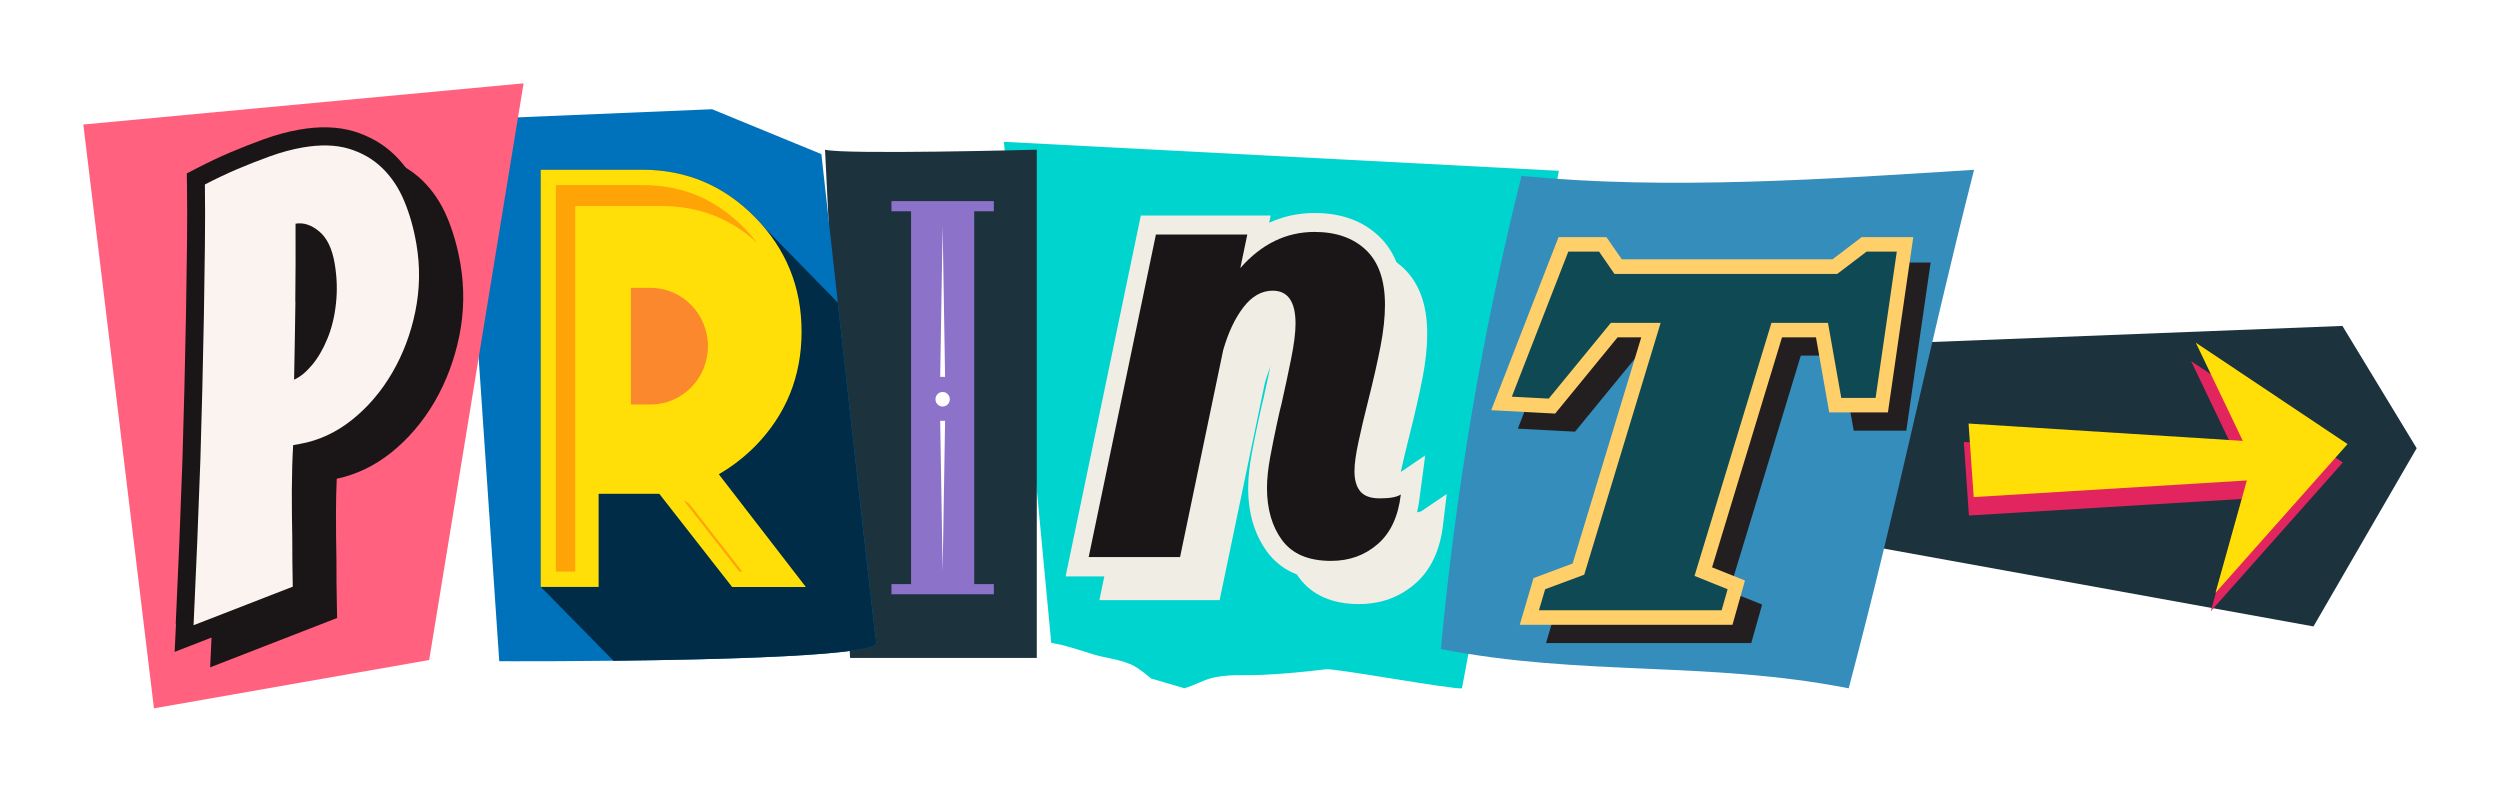 <svg width="600" height="190" viewBox="0 0 600 190" fill="none" xmlns="http://www.w3.org/2000/svg">
<g filter="url(#filter0_d_44_729)">
<path d="M463.32 72.092L450.189 121.31L555.235 140.343L580 97.573L562.182 68.22L463.32 72.092Z" fill="#1C323D"/>
<path d="M471.321 96.087L472.543 113.719L538.113 109.745L530.581 136.706L562.279 100.998L525.857 76.66L537.147 100.23L471.321 96.087Z" fill="#E2255F"/>
<path d="M472.453 91.652L473.691 109.299L539.245 105.31L531.713 132.287L563.411 96.578L526.989 72.24L538.279 95.811L472.453 91.652Z" fill="#FFDF07"/>
<path d="M254.355 144.67C257.117 145.33 259.789 146.266 262.506 147.079C265.464 147.969 268.815 148.246 271.608 149.55C273.283 150.333 274.762 151.622 276.272 152.834L284.257 155.182C286.4 154.568 288.559 153.386 290.34 152.865C294.355 151.683 298.747 152.174 302.883 151.975C308.015 151.729 313.132 151.253 318.219 150.624C320.423 150.348 348.664 155.519 350.868 155.197L374.128 30.992L240.936 24.041L252.302 144.302C252.981 144.409 253.661 144.532 254.34 144.701L254.355 144.67Z" fill="#00D4CF"/>
<path d="M326.235 134.987C319.759 134.987 314.899 132.854 311.789 128.65C308.921 124.752 307.457 119.841 307.457 114.041C307.457 111.662 307.729 108.962 308.272 106.046C308.785 103.284 309.329 100.583 309.887 97.974C310.461 95.289 310.868 93.555 311.08 92.803C311.835 89.396 312.589 85.867 313.299 82.368C313.963 79.1 314.295 76.476 314.295 74.558C314.295 70.107 312.982 70.107 312.197 70.107C311.201 70.107 309.676 70.384 307.865 72.731C306.114 75.002 304.665 78.072 303.578 81.862L292.71 134.036H263.85L281.435 49.744H310.295L309.736 52.414C313.57 50.22 317.751 49.13 322.25 49.13C328.287 49.13 333.208 50.895 336.891 54.394C340.635 57.954 342.536 63.217 342.536 70.077C342.536 73.269 342.159 76.844 341.404 80.726C340.68 84.424 339.653 88.997 338.31 94.307C337.51 97.483 336.785 100.552 336.121 103.56C335.367 107.028 335.216 108.992 335.216 110.02C335.216 111.233 335.427 112.153 335.819 112.629C335.94 112.783 336.544 113.074 337.918 113.074C340.378 113.074 341.072 112.721 341.102 112.706L347.216 108.563L346.325 115.99C345.616 122.112 343.351 126.885 339.593 130.123C335.88 133.345 331.367 134.972 326.204 134.972L326.235 134.987Z" fill="#F0EDE4"/>
<path d="M319.457 129.248C312.604 129.248 307.442 126.961 304.121 122.45C301.102 118.353 299.562 113.197 299.562 107.151C299.562 104.695 299.849 101.933 300.408 98.941C300.921 96.163 301.464 93.463 302.038 90.838C302.626 88.107 303.034 86.373 303.245 85.606C303.985 82.276 304.74 78.746 305.449 75.263C306.098 72.071 306.43 69.509 306.43 67.683C306.43 65.319 305.977 64.537 305.887 64.414C305.887 64.414 305.721 64.399 305.479 64.399C304.996 64.399 303.728 64.399 302.038 66.593C300.377 68.741 299.004 71.688 297.947 75.34L286.913 128.342H255.743L273.796 41.734H304.966L304.604 43.452C308 41.903 311.653 41.12 315.532 41.12C321.872 41.12 327.049 42.992 330.943 46.69C334.928 50.465 336.951 56.035 336.951 63.217C336.951 66.486 336.558 70.138 335.804 74.082C335.079 77.81 334.038 82.383 332.709 87.724C331.909 90.885 331.185 93.954 330.536 96.946C329.811 100.322 329.645 102.194 329.645 103.161C329.645 104.189 329.826 104.757 329.947 104.987C329.947 104.987 329.962 104.987 329.977 104.987C330.098 104.987 330.491 105.079 331.215 105.079C333.253 105.079 333.887 104.833 333.917 104.818L342.053 99.294L340.725 109.284C339.985 115.713 337.585 120.716 333.615 124.168C329.691 127.56 324.936 129.294 319.487 129.294L319.457 129.248Z" fill="#F0EDE4"/>
<path d="M307.728 119.687C305.298 116.388 304.076 112.199 304.076 107.15C304.076 104.987 304.332 102.531 304.83 99.8C305.344 97.069 305.872 94.414 306.43 91.82C306.989 89.242 307.366 87.585 307.578 86.864C308.393 83.258 309.147 79.682 309.857 76.184C310.566 72.685 310.928 69.846 310.928 67.667C310.928 62.404 309.102 59.764 305.449 59.764C302.808 59.764 300.468 61.084 298.445 63.708C296.408 66.347 294.793 69.769 293.57 74.005L283.215 123.693H261.283L277.419 46.291H299.351L297.676 54.332C302.747 48.562 308.695 45.662 315.487 45.662C320.664 45.662 324.77 47.104 327.819 49.989C330.868 52.874 332.393 57.263 332.393 63.156C332.393 66.148 332.03 69.478 331.321 73.145C330.611 76.813 329.6 81.278 328.272 86.542C327.457 89.749 326.717 92.864 326.068 95.902C325.404 98.941 325.072 101.35 325.072 103.099C325.072 105.155 325.525 106.767 326.445 107.902C327.366 109.038 328.936 109.606 331.17 109.606C333.6 109.606 335.276 109.299 336.196 108.67C335.593 113.933 333.736 117.907 330.642 120.593C327.547 123.278 323.819 124.613 319.442 124.613C314.053 124.613 310.159 122.956 307.713 119.657L307.728 119.687Z" fill="#1A1617"/>
<path d="M198.008 25.928C202.642 27.156 248.83 25.928 248.83 25.928V147.908H204.015L198.008 25.928Z" fill="#1C323D"/>
<path d="M238.521 132.624H213.947V130.184H218.657V40.706H213.947V38.266H238.521V40.706H233.811V130.184H238.521V132.624Z" fill="#8C72C9"/>
<path d="M225.646 80.45L226.234 44.297L226.823 80.45H225.646Z" fill="white"/>
<path d="M226.823 90.992L226.234 127.13L225.646 90.992H226.823Z" fill="white"/>
<path d="M226.234 87.57C227.184 87.57 227.955 86.787 227.955 85.821C227.955 84.855 227.184 84.071 226.234 84.071C225.284 84.071 224.513 84.855 224.513 85.821C224.513 86.787 225.284 87.57 226.234 87.57Z" fill="white"/>
<path d="M111.004 18.716L119.819 148.691C119.819 148.691 211.124 149.105 210.324 144.21C209.524 139.299 197.132 26.988 197.132 26.988L170.898 16.215L111.004 18.716Z" fill="#0072BB"/>
<path d="M210.309 144.21C209.811 141.141 204.77 95.98 201.072 62.619L183.351 44.496C182.672 43.683 181.962 42.9 181.192 42.118C173.721 34.522 164.724 30.731 154.158 30.731H129.781V130.844L147.23 148.583C174.053 148.292 210.838 147.325 210.324 144.21H210.309Z" fill="#002C47"/>
<path d="M175.698 130.859L158.234 108.517H143.668V130.859H129.766V30.731H154.143C164.694 30.731 173.705 34.522 181.177 42.118C188.649 49.714 192.377 58.859 192.377 69.601C192.377 80.343 188.649 89.55 181.177 97.146C178.566 99.754 175.683 101.98 172.513 103.821L193.404 130.875H175.713L175.698 130.859Z" fill="#FFDF07"/>
<path d="M177.449 127.177L161.071 106.23C160.377 105.356 159.336 104.834 158.234 104.834H143.668C141.675 104.834 140.045 106.476 140.045 108.517V127.177H133.373V34.415H154.128C163.773 34.415 171.773 37.791 178.596 44.727C185.419 51.663 188.739 59.796 188.739 69.601C188.739 79.407 185.419 87.601 178.596 94.537C176.241 96.9 173.57 98.941 170.702 100.614C169.781 101.151 169.147 102.057 168.936 103.1C168.739 104.143 168.996 105.233 169.645 106.077L185.932 127.177H177.434H177.449Z" fill="#FFDF07"/>
<path d="M138.037 39.463H158.792C167.728 39.463 175.245 42.363 181.735 48.302C180.784 47.074 179.758 45.877 178.626 44.727C171.803 37.791 163.803 34.415 154.158 34.415H133.403V127.177H138.052V39.463H138.037Z" fill="#FFA407"/>
<path d="M165.721 111.279C165.298 110.742 164.74 110.358 164.121 110.128L177.449 127.177H178.143L165.721 111.279Z" fill="#FFA407"/>
<path d="M156.136 87.079C163.744 87.079 169.902 80.819 169.902 73.085C169.902 65.35 163.744 59.09 156.136 59.09H151.412V87.079H156.136Z" fill="#FB882D"/>
<path d="M20 19.882L36.951 160L103.004 148.399L125.66 10L20 19.882Z" fill="#FF617E"/>
<path d="M50.672 145.161C51.306 131.673 51.849 118.491 52.287 105.617C52.438 100.246 52.604 94.568 52.755 88.584C52.906 82.614 53.026 76.752 53.132 70.983C53.223 65.213 53.298 59.658 53.374 54.287C53.434 48.947 53.434 44.067 53.374 39.647L53.343 37.606L55.124 36.686C57.766 35.305 60.438 34.046 63.064 32.926C65.63 31.821 68.347 30.762 71.14 29.75C74.007 28.722 76.785 27.97 79.426 27.509C84.151 26.681 88.377 26.803 91.985 27.878C95.608 28.967 98.747 30.778 101.328 33.264C103.849 35.704 105.887 38.742 107.366 42.287C108.77 45.647 109.826 49.376 110.506 53.366C111.487 59.136 111.396 64.967 110.219 70.706C109.057 76.384 107.064 81.678 104.287 86.451C101.479 91.254 97.977 95.351 93.857 98.65C89.887 101.811 85.509 103.913 80.815 104.896C80.694 107.52 80.634 110.312 80.634 113.213C80.634 117.156 80.664 120.793 80.74 124.123C80.74 128.159 80.77 132.103 80.86 136.016L80.906 138.317L50.43 150.164L50.672 145.177V145.161ZM81.6 53.075C81.6 58.154 81.585 63.034 81.525 67.683C81.479 71.213 81.419 74.895 81.359 78.732C81.962 77.734 82.521 76.614 83.034 75.386C83.955 73.177 84.574 70.629 84.876 67.806C85.192 64.983 85.087 62.051 84.589 59.105C84.121 56.358 83.245 54.425 82.007 53.397C81.872 53.289 81.736 53.182 81.615 53.09L81.6 53.075Z" fill="#1A1617"/>
<path d="M42.174 139.775C42.808 126.287 43.351 113.105 43.789 100.246C43.94 94.89 44.106 89.213 44.257 83.228C44.408 77.258 44.529 71.397 44.634 65.642C44.725 59.872 44.8 54.317 44.876 48.947C44.936 43.622 44.936 38.757 44.876 34.338L44.83 31.622L47.215 30.394C49.887 28.998 52.589 27.724 55.23 26.588C57.827 25.484 60.559 24.409 63.366 23.397C66.279 22.353 69.132 21.586 71.834 21.11C76.725 20.251 81.117 20.389 84.876 21.509C88.664 22.645 91.955 24.547 94.657 27.141C97.283 29.688 99.412 32.849 100.951 36.517C102.385 39.954 103.472 43.775 104.166 47.842C105.163 53.75 105.072 59.719 103.88 65.596C102.702 71.397 100.664 76.814 97.827 81.678C94.959 86.604 91.366 90.808 87.14 94.184C83.276 97.269 79.019 99.371 74.476 100.445C74.385 102.808 74.34 105.294 74.34 107.888C74.34 111.816 74.37 115.438 74.445 118.768C74.445 122.819 74.476 126.747 74.566 130.675L74.627 133.744L41.917 146.45L42.234 139.791L42.174 139.775ZM75.246 50.865C75.246 54.824 75.215 58.66 75.17 62.358C75.14 64.323 75.11 66.317 75.079 68.374C75.698 66.563 76.136 64.537 76.378 62.343C76.68 59.627 76.589 56.803 76.091 53.949C75.879 52.752 75.593 51.709 75.23 50.865H75.246Z" fill="#1A1617"/>
<path d="M46.46 139.99C47.094 126.486 47.638 113.289 48.091 100.399C48.257 95.013 48.408 89.32 48.559 83.35C48.709 77.366 48.83 71.489 48.936 65.719C49.026 59.949 49.102 54.379 49.177 49.008C49.238 43.637 49.238 38.726 49.177 34.276C51.774 32.926 54.355 31.698 56.906 30.609C59.457 29.519 62.083 28.491 64.8 27.509C67.517 26.542 70.098 25.836 72.574 25.407C76.845 24.655 80.543 24.747 83.683 25.683C86.823 26.619 89.494 28.154 91.713 30.302C93.932 32.45 95.698 35.09 97.011 38.235C98.325 41.381 99.306 44.834 99.94 48.593C100.86 53.995 100.77 59.366 99.683 64.721C98.596 70.077 96.74 74.987 94.128 79.468C91.517 83.949 88.302 87.709 84.483 90.762C80.649 93.816 76.468 95.749 71.925 96.547L70.355 96.824C70.159 100.23 70.053 103.928 70.038 107.903C70.038 111.877 70.068 115.545 70.144 118.905C70.144 122.88 70.174 126.839 70.264 130.798L46.506 140.036L46.46 139.99ZM70.898 62.312C70.823 68.189 70.717 74.45 70.581 81.125C72.03 80.481 73.464 79.299 74.883 77.611C76.302 75.923 77.54 73.821 78.566 71.304C79.608 68.788 80.302 65.964 80.634 62.834C80.981 59.688 80.876 56.496 80.317 53.212C79.713 49.652 78.475 47.09 76.589 45.524C74.717 43.974 72.83 43.361 70.928 43.683C70.959 50.22 70.944 56.435 70.868 62.297L70.898 62.312Z" fill="#FBF3F0"/>
<path d="M443.683 155.197C455.638 110.113 462.279 75.954 473.781 30.747C438.898 32.972 399.955 35.673 365.162 32.205C355.849 69.402 349.374 107.427 345.811 145.76C379.411 152.374 410.083 148.583 443.683 155.197Z" fill="#358DBB"/>
<path d="M371.049 144.333L373.902 134.65L383.276 131.151L400.227 75.34H392.966L378.008 93.601L364.272 92.88L379.789 53.013H390.249L393.947 58.368H445.223L452.257 53.013H463.351L457.51 93.356H444.891L441.706 75.34H432.197L415.004 131.918L422.913 135.095L420.302 144.333H371.049Z" fill="#231F20"/>
<path d="M364.74 139.959L368.045 128.742L377.434 125.243L393.902 70.967H388.211L373.238 89.259L357.887 88.445L374.053 46.906H385.54L389.238 52.246H439.789L446.808 46.906H459.185L453.102 88.983H439.019L435.834 70.967H427.683L410.898 126.164L418.793 129.325L415.789 139.959H364.74Z" fill="#FFD06A"/>
<path d="M442.415 67.484H379.411L389.132 64.399L371.698 85.668L362.838 85.207L376.393 50.389H383.774L388.921 57.831L380.513 55.744H447.623L438.189 57.831L447.97 50.389H455.23L450.144 85.499H441.902L437.962 63.233L442.43 67.468L442.415 67.484ZM400.227 62.021H426.808L406.687 128.22L414.627 131.412L413.193 136.461H369.344L370.838 131.412L380.211 127.929L400.211 62.021H400.227Z" fill="#0F4A54"/>
</g>
<defs>
<filter id="filter0_d_44_729" x="0" y="0" width="600" height="190" filterUnits="userSpaceOnUse" color-interpolation-filters="sRGB">
<feFlood flood-opacity="0" result="BackgroundImageFix"/>
<feColorMatrix in="SourceAlpha" type="matrix" values="0 0 0 0 0 0 0 0 0 0 0 0 0 0 0 0 0 0 127 0" result="hardAlpha"/>
<feOffset dy="10"/>
<feGaussianBlur stdDeviation="10"/>
<feComposite in2="hardAlpha" operator="out"/>
<feColorMatrix type="matrix" values="0 0 0 0 0 0 0 0 0 0 0 0 0 0 0 0 0 0 0.75 0"/>
<feBlend mode="normal" in2="BackgroundImageFix" result="effect1_dropShadow_44_729"/>
<feBlend mode="normal" in="SourceGraphic" in2="effect1_dropShadow_44_729" result="shape"/>
</filter>
</defs>
</svg>

